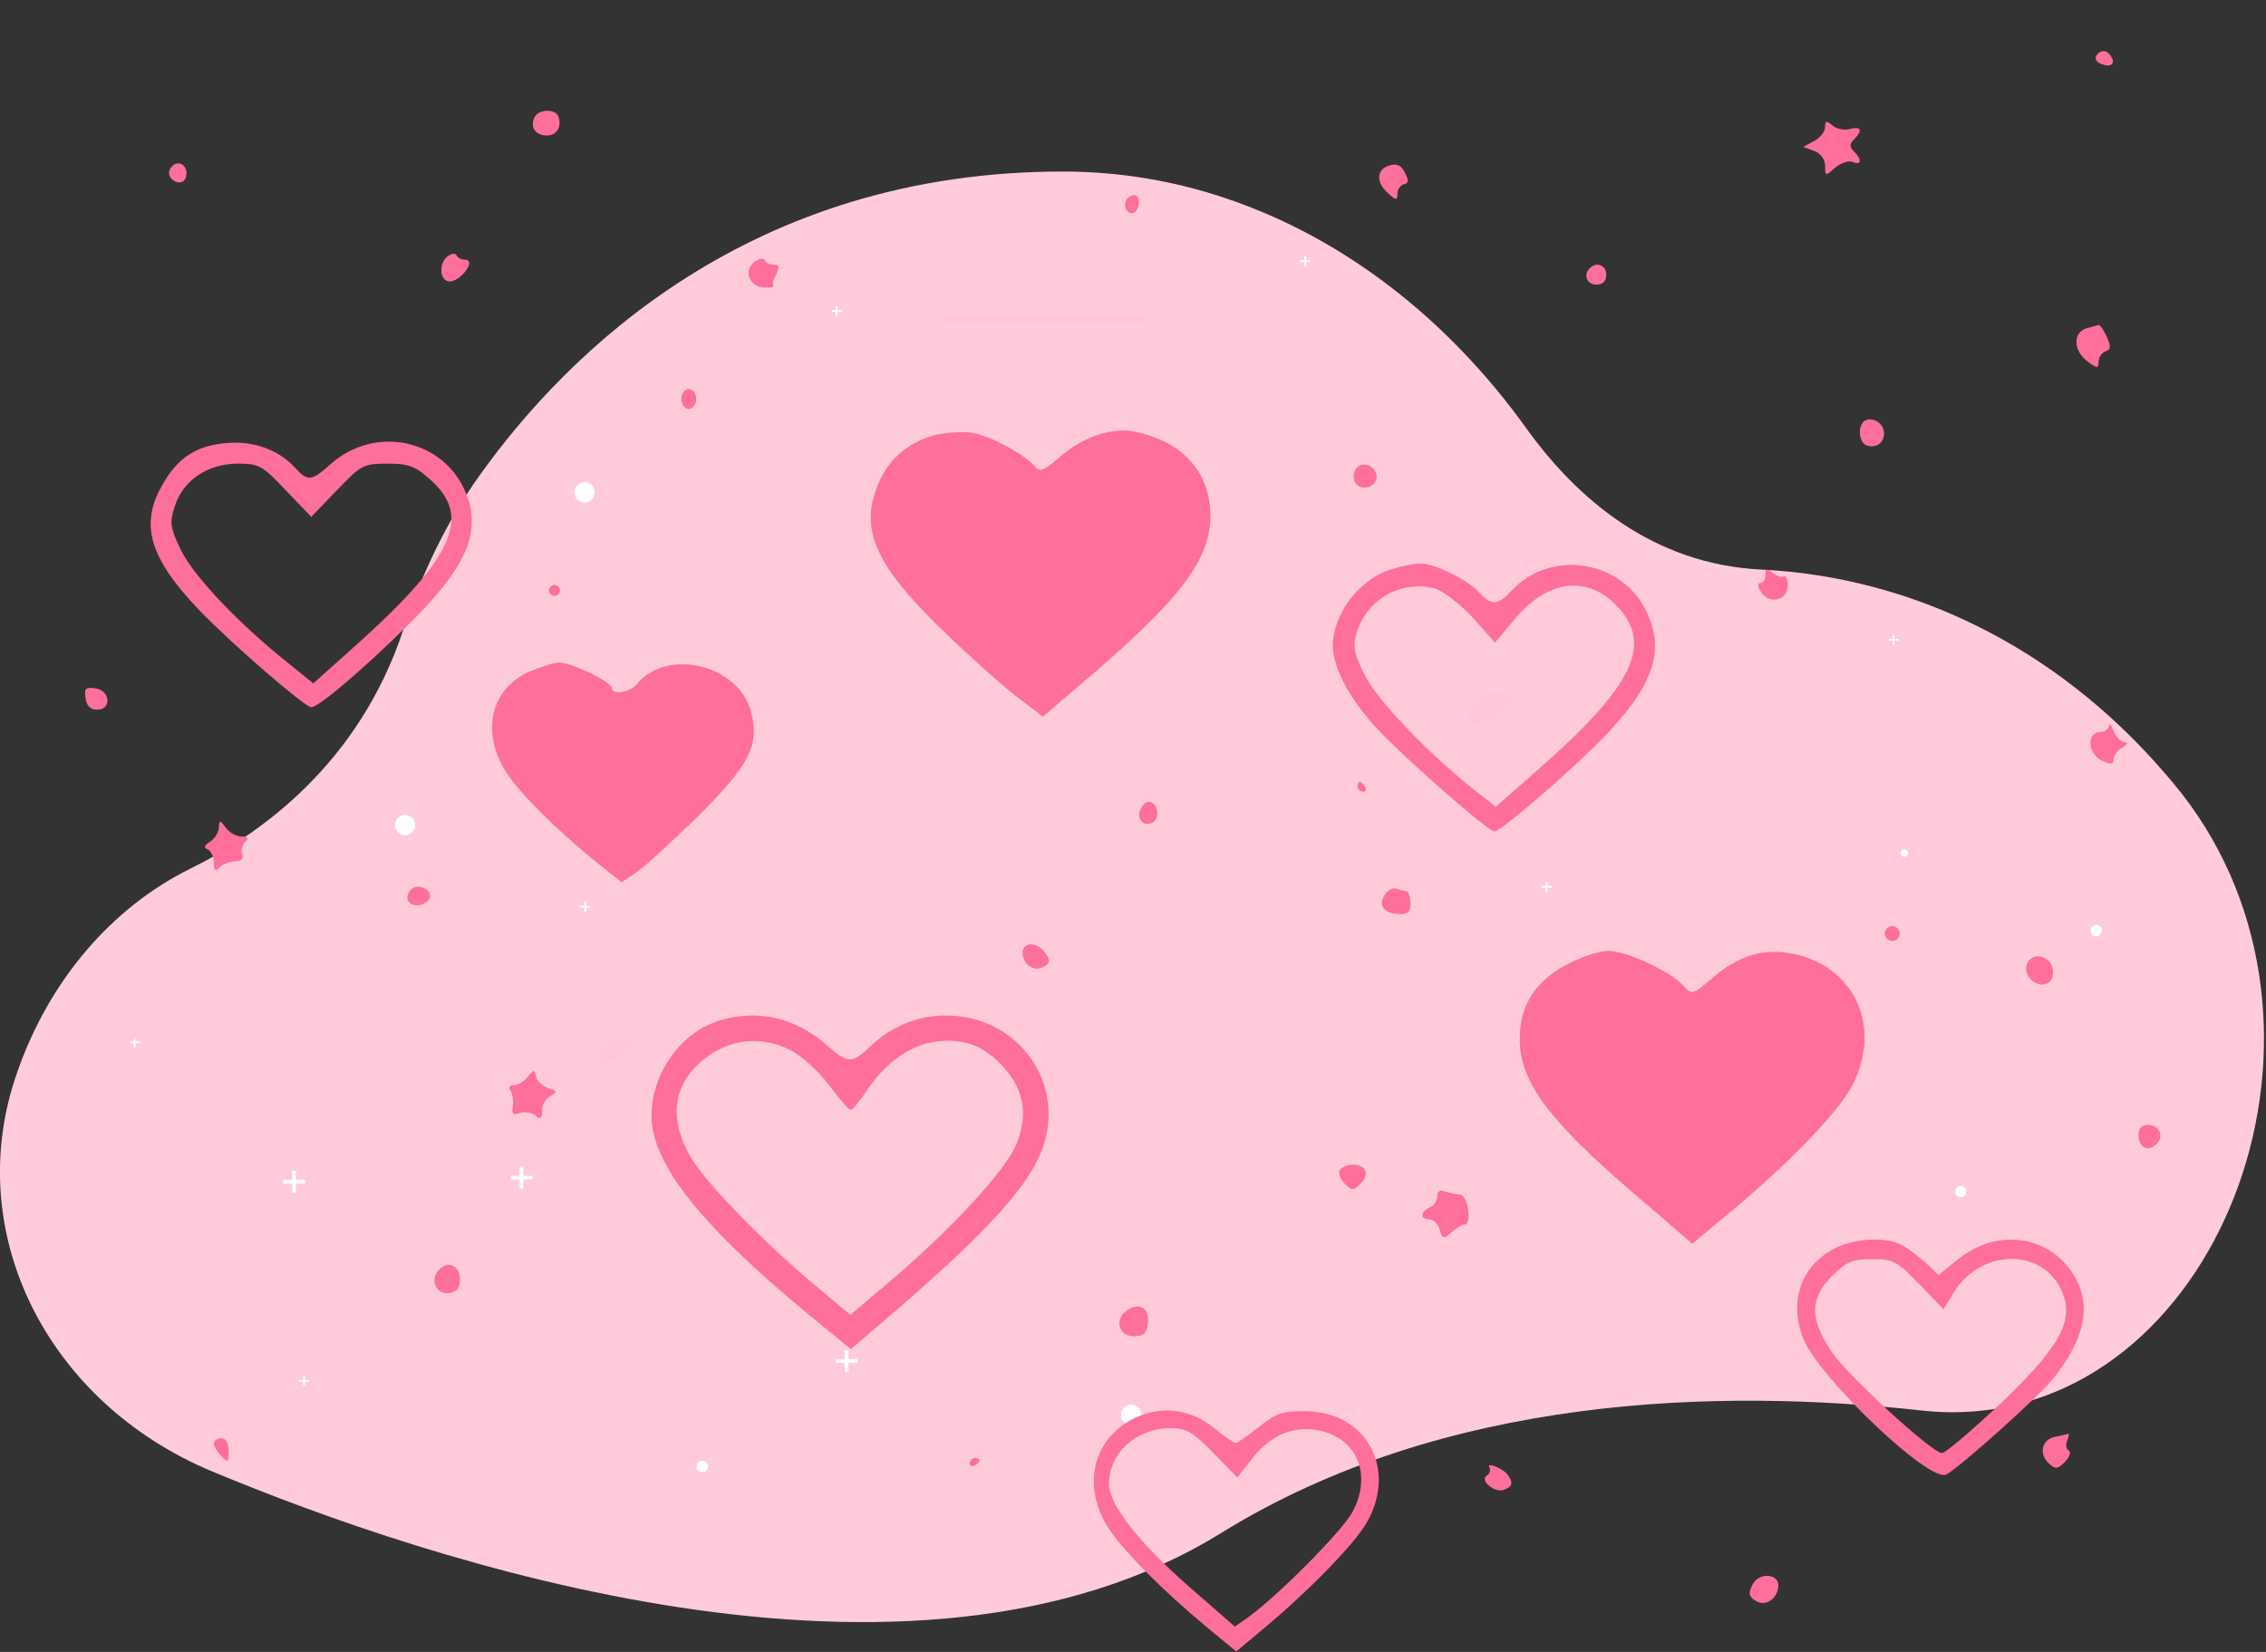 <svg width="480" height="350" viewBox="0 0 480 350" fill="none" xmlns="http://www.w3.org/2000/svg">
<rect x="0" y="0" width="480" height="350" fill="#333333" stroke="none"/>
<g clip-path="url(#clip0_2004_198)">
<path d="M418.66 298.996C414.764 299.331 410.844 299.279 406.958 298.84C364.239 294.121 306.066 295.463 258.644 324.82C193.061 365.413 90.28 330.662 44.941 311.756C10.3 297.316 -7.685 261.949 3.118 228.751C3.27 228.282 3.426 227.814 3.591 227.345C10.388 207.617 23.806 192.176 40.421 183.992C54.903 176.858 76.047 161.963 85.456 133.34C89.342 121.522 94.674 110.404 101.598 100.712C120.14 74.757 158.956 36.106 225.713 36.347C237.418 36.403 249.035 38.368 260.106 42.163C284.495 50.466 306.522 67.346 323.319 90.746C334.037 105.672 350.099 119.546 373.093 120.677C405.006 122.256 435.462 137.101 458.308 163.52C458.967 164.28 459.618 165.044 460.269 165.816C500.948 214.235 472.693 294.277 418.66 298.996Z" fill="#FFCBDB"/>
<path d="M85.806 176.96C86.996 176.96 87.961 175.996 87.961 174.807C87.961 173.618 86.996 172.654 85.806 172.654C84.616 172.654 83.652 173.618 83.652 174.807C83.652 175.996 84.616 176.96 85.806 176.96Z" fill="white"/>
<path d="M239.583 301.9C240.773 301.9 241.737 300.937 241.737 299.748C241.737 298.559 240.773 297.595 239.583 297.595C238.393 297.595 237.428 298.559 237.428 299.748C237.428 300.937 238.393 301.9 239.583 301.9Z" fill="white"/>
<path d="M148.753 311.925C149.418 311.925 149.957 311.387 149.957 310.722C149.957 310.058 149.418 309.519 148.753 309.519C148.088 309.519 147.549 310.058 147.549 310.722C147.549 311.387 148.088 311.925 148.753 311.925Z" fill="white"/>
<path d="M415.327 253.676C415.992 253.676 416.531 253.137 416.531 252.473C416.531 251.808 415.992 251.27 415.327 251.27C414.662 251.27 414.123 251.808 414.123 252.473C414.123 253.137 414.662 253.676 415.327 253.676Z" fill="white"/>
<path d="M346.466 145.619C347.131 145.619 347.67 145.08 347.67 144.416C347.67 143.752 347.131 143.213 346.466 143.213C345.801 143.213 345.262 143.752 345.262 144.416C345.262 145.08 345.801 145.619 346.466 145.619Z" fill="white"/>
<path d="M444.055 198.381C444.72 198.381 445.259 197.843 445.259 197.178C445.259 196.514 444.72 195.975 444.055 195.975C443.39 195.975 442.851 196.514 442.851 197.178C442.851 197.843 443.39 198.381 444.055 198.381Z" fill="white"/>
<path d="M123.828 106.47C125.018 106.47 125.983 105.506 125.983 104.317C125.983 103.128 125.018 102.164 123.828 102.164C122.638 102.164 121.673 103.128 121.673 104.317C121.673 105.506 122.638 106.47 123.828 106.47Z" fill="white"/>
<path d="M64.611 249.97H62.693V248.053H61.912V249.97H59.994V250.751H61.912V252.663H62.693V250.751H64.611V249.97Z" fill="white"/>
<path d="M112.772 249.126H110.854V247.209H110.073V249.126H108.155V249.906H110.073V251.819H110.854V249.906H112.772V249.126Z" fill="white"/>
<path d="M181.634 287.958H179.716V286.042H178.934V287.958H177.016V288.739H178.934V290.651H179.716V288.739H181.634V287.958Z" fill="white"/>
<path d="M277.545 55.172H276.671V54.298H276.316V55.172H275.441V55.527H276.316V56.401H276.671V55.527H277.545V55.172Z" fill="white"/>
<path d="M402.172 135.371H401.297V134.497H400.942V135.371H400.068V135.725H400.942V136.599H401.297V135.725H402.172V135.371Z" fill="white"/>
<path d="M328.663 187.711H327.789V186.837H327.434V187.711H326.559V188.065H327.434V188.939H327.789V188.065H328.663V187.711Z" fill="white"/>
<path d="M29.56 220.634H28.685V219.76H28.33V220.634H27.456V220.989H28.33V221.862H28.685V220.989H29.56V220.634Z" fill="white"/>
<path d="M65.469 292.391H64.594V291.517H64.24V292.391H63.365V292.745H64.24V293.619H64.594V292.745H65.469V292.391Z" fill="white"/>
<path d="M178.267 65.725H177.392V64.851H177.037V65.725H176.163V66.079H177.037V66.953H177.392V66.079H178.267V65.725Z" fill="white"/>
<path d="M125.036 191.932H124.162V191.058H123.807V191.932H122.932V192.286H123.807V193.16H124.162V192.286H125.036V191.932Z" fill="white"/>
<path d="M136.443 155.631H135.568V154.757H135.213V155.631H134.339V155.986H135.213V156.86H135.568V155.986H136.443V155.631Z" fill="white"/>
<g opacity="0.1">
<path opacity="0.1" d="M243.503 66.839H198.76V68.574H243.503V66.839Z" fill="black"/>
</g>
<g opacity="0.1">
<path opacity="0.1" d="M301.638 146.269C302.037 146.269 302.361 145.946 302.361 145.547C302.361 145.149 302.037 144.826 301.638 144.826C301.239 144.826 300.916 145.149 300.916 145.547C300.916 145.946 301.239 146.269 301.638 146.269Z" fill="black"/>
</g>
<g opacity="0.1">
<path opacity="0.1" d="M320.898 131.888C320.891 132.579 320.684 133.253 320.304 133.83C319.924 134.407 319.386 134.863 318.754 135.143C318.122 135.423 317.422 135.516 316.739 135.41C316.056 135.305 315.417 135.005 314.899 134.547C314.382 134.089 314.006 133.492 313.819 132.827C313.631 132.163 313.638 131.458 313.84 130.797C314.041 130.136 314.429 129.547 314.956 129.1C315.483 128.653 316.128 128.367 316.813 128.275V128.275C318.402 129.195 319.791 130.424 320.898 131.888Z" fill="black"/>
</g>
<g opacity="0.1">
<path opacity="0.1" d="M321.143 148.025C319.964 149.702 318.422 151.093 316.632 152.094C314.842 153.095 312.849 153.681 310.801 153.808C310.801 153.618 310.776 153.428 310.776 153.234C310.777 152.032 311.112 150.854 311.744 149.831C312.376 148.808 313.28 147.98 314.355 147.44C315.429 146.9 316.633 146.669 317.832 146.772C319.031 146.875 320.177 147.309 321.143 148.025V148.025Z" fill="black"/>
</g>
<g opacity="0.1">
<path opacity="0.1" d="M120.372 219.967C120.65 219.967 120.875 219.742 120.875 219.465C120.875 219.187 120.65 218.963 120.372 218.963C120.095 218.963 119.87 219.187 119.87 219.465C119.87 219.742 120.095 219.967 120.372 219.967Z" fill="black"/>
</g>
<g opacity="0.1">
<path opacity="0.1" d="M133.984 221.195C133.161 222.366 132.085 223.336 130.836 224.035C129.587 224.733 128.197 225.142 126.768 225.231C126.768 225.1 126.768 224.965 126.768 224.809C126.769 223.97 127.003 223.148 127.444 222.434C127.884 221.721 128.515 221.143 129.265 220.767C130.014 220.39 130.854 220.228 131.691 220.3C132.527 220.372 133.327 220.675 134.001 221.174L133.984 221.195Z" fill="black"/>
</g>
<path d="M403.41 181.531C403.839 181.531 404.187 181.183 404.187 180.754C404.187 180.325 403.839 179.978 403.41 179.978C402.98 179.978 402.632 180.325 402.632 180.754C402.632 181.183 402.98 181.531 403.41 181.531Z" fill="white"/>
</g>
<g clip-path="url(#clip1_2004_198)">
<path d="M444.018 11.851C443.702 12.483 444.123 13.22 445.071 13.537C447.073 14.379 448.232 13.537 447.178 11.956C446.335 10.482 444.861 10.482 444.018 11.851Z" fill="#FF6F9C"/>
<path d="M113.138 25.019C112.295 27.02 113.454 28.706 115.877 28.706C117.878 28.706 119.037 26.915 118.299 24.703C117.667 22.912 113.875 23.123 113.138 25.019Z" fill="#FF6F9C"/>
<path d="M386.606 26.915C386.606 27.863 385.553 29.233 384.289 29.864L381.971 31.129L384.289 31.971C385.658 32.498 386.606 33.762 386.606 35.132C386.606 37.344 386.712 37.344 388.713 35.553C389.767 34.605 391.452 33.973 392.4 34.289C394.296 35.132 394.507 33.867 392.716 32.077C391.768 31.129 391.768 30.497 392.716 29.549C394.613 27.652 394.296 26.704 391.874 27.336C390.715 27.652 389.029 27.336 388.187 26.599C386.923 25.546 386.606 25.546 386.606 26.915Z" fill="#FF6F9C"/>
<path d="M37.186 34.71C36.448 35.026 35.816 35.869 35.816 36.606C35.816 38.503 38.661 39.451 39.293 37.765C40.03 35.974 38.766 34.184 37.186 34.71Z" fill="#FF6F9C"/>
<path d="M294.432 35.026C291.588 35.764 291.377 38.503 293.905 40.82C295.696 42.506 296.012 42.506 296.012 41.031C296.012 40.188 296.644 39.24 297.382 39.029C298.435 38.819 298.435 38.187 297.592 36.606C296.855 35.026 295.907 34.605 294.432 35.026Z" fill="#FF6F9C"/>
<path d="M238.6 42.4C237.758 43.77 239.022 45.771 240.286 45.034C241.55 44.191 241.55 41.347 240.286 41.347C239.654 41.347 238.916 41.768 238.6 42.4Z" fill="#FF6F9C"/>
<path d="M94.808 54.304C92.596 56.095 93.333 60.203 95.756 59.571C98.179 58.939 100.707 55.041 98.6 55.041C97.758 55.041 96.915 54.62 96.704 54.093C96.494 53.567 95.651 53.672 94.808 54.304Z" fill="#FF6F9C"/>
<path d="M159.804 55.463C157.381 57.359 158.751 60.835 161.911 60.941C163.281 60.941 164.123 60.835 163.807 60.519C163.597 60.203 163.807 59.15 164.439 58.096C165.177 56.516 165.071 56.095 163.913 56.095C163.07 56.095 162.227 55.673 162.017 55.147C161.911 54.62 160.858 54.725 159.804 55.463Z" fill="#FF6F9C"/>
<path d="M336.779 56.832C335.305 58.202 336.147 60.309 338.149 60.309C339.518 60.309 340.256 59.571 340.256 58.202C340.256 56.2 338.149 55.357 336.779 56.832Z" fill="#FF6F9C"/>
<path d="M441.911 69.579C439.067 70.527 439.172 74.214 442.122 76.531C444.229 78.111 444.545 78.111 444.545 76.637C444.545 75.689 445.177 74.74 446.02 74.424C447.178 74.003 447.178 73.371 446.23 71.264C445.598 69.895 444.861 68.841 444.545 68.841C444.229 68.947 443.07 69.263 441.911 69.579Z" fill="#FF6F9C"/>
<path d="M144.319 84.537C144.319 85.696 145.056 86.644 145.899 86.644C146.742 86.644 147.479 85.696 147.479 84.537C147.479 83.379 146.742 82.43 145.899 82.43C145.056 82.43 144.319 83.379 144.319 84.537Z" fill="#FF6F9C"/>
<path d="M394.718 89.383C393.454 90.647 393.875 93.807 395.35 94.334C397.562 95.177 399.458 93.491 399.037 91.279C398.721 89.278 395.982 88.119 394.718 89.383Z" fill="#FF6F9C"/>
<path d="M198.676 92.016C192.987 93.386 188.668 96.757 186.351 101.813C181.926 111.505 184.876 118.984 198.57 132.468C203.837 137.63 211.001 144.161 214.477 146.9L220.903 151.851L229.646 144.372C249.977 127.096 256.403 118.563 256.403 109.293C256.403 100.128 250.609 93.597 240.497 91.49C235.756 90.436 229.646 92.438 224.695 96.652C220.903 99.917 220.271 100.128 219.007 98.653C217.005 96.23 209.526 92.227 205.944 91.701C204.259 91.385 200.993 91.595 198.676 92.016Z" fill="#FF6F9C"/>
<path d="M46.035 94.123C40.557 94.966 36.87 97.916 33.92 103.604C29.706 111.61 32.024 118.563 42.032 129.097C48.773 136.155 64.575 149.85 65.944 149.85C67.419 149.85 76.584 142.16 86.17 132.679C98.811 120.354 102.182 112.664 98.6 104.236C93.86 93.07 79.534 90.015 70.158 98.232C65.944 102.024 65.207 102.024 62.573 99.18C58.676 94.861 52.566 92.965 46.035 94.123ZM60.572 103.92L65.944 109.503L71.317 103.92C76.478 98.548 76.9 98.232 82.062 98.232C86.486 98.232 87.961 98.758 91.016 101.497C100.286 109.609 96.072 118.457 73.424 138.473L66.366 144.793L59.202 138.999C48.879 130.467 40.241 121.091 37.923 115.719C36.027 111.61 35.922 110.557 37.081 107.08C38.871 101.708 44.033 98.232 50.459 98.232C54.883 98.232 55.621 98.653 60.572 103.92Z" fill="#FF6F9C"/>
<path d="M286.953 99.812C286.531 100.76 286.742 102.024 287.374 102.656C288.954 104.236 292.009 102.761 291.588 100.655C291.166 98.232 287.795 97.6 286.953 99.812Z" fill="#FF6F9C"/>
<path d="M294.959 120.564C288.111 122.46 282.318 130.045 282.318 136.892C282.423 141.633 286.004 148.375 292.009 154.695C297.803 160.91 315.29 176.185 316.554 176.185C317.923 176.185 333.409 162.807 340.045 155.854C350.369 145.004 352.792 137.735 348.683 129.413C343.416 118.563 328.457 116.351 320.241 125.094C317.186 128.36 315.922 128.36 313.288 125.515C310.865 122.777 303.702 119.3 300.752 119.406C299.594 119.406 296.96 119.932 294.959 120.564ZM311.919 130.783L316.659 136.155L320.767 131.309C327.825 122.777 336.147 121.723 342.573 128.465C350.263 136.576 345.944 145.425 325.613 163.228L316.87 170.918L312.656 167.652C302.122 159.33 291.798 148.375 289.059 143.002C286.637 138.051 286.531 136.892 287.479 133.732C289.797 126.78 296.96 122.882 303.913 124.673C305.704 125.199 309.18 127.938 311.919 130.783Z" fill="#FF6F9C"/>
<path d="M373.965 121.828C373.965 122.777 373.439 123.514 372.912 123.514C372.28 123.514 372.28 124.251 373.017 125.41C374.808 128.254 378.706 127.201 378.706 124.041C378.706 122.671 378.284 121.828 377.863 122.144C377.442 122.46 376.388 122.039 375.546 121.407C374.281 120.354 373.965 120.459 373.965 121.828Z" fill="#FF6F9C"/>
<path d="M116.509 124.462C116.087 124.989 116.298 125.726 116.825 126.042C117.351 126.463 118.089 126.253 118.405 125.726C118.826 125.199 118.615 124.462 118.089 124.146C117.562 123.725 116.825 123.935 116.509 124.462Z" fill="#FF6F9C"/>
<path d="M111.979 142.37C103.868 146.057 101.866 155.222 107.238 163.649C110.293 168.284 117.457 175.448 126.621 182.927L131.678 186.93L134.522 185.034C136.208 183.98 142.001 178.608 147.69 173.13C158.962 161.859 160.963 157.856 159.067 150.692C156.328 140.79 141.369 137.208 134.944 144.898C133.469 146.795 129.571 147.321 129.571 145.741C129.571 144.477 121.038 140.369 118.405 140.369C117.351 140.369 114.402 141.317 111.979 142.37Z" fill="#FF6F9C"/>
<path d="M18.119 147.953C18.329 149.533 19.172 150.376 20.542 150.376C23.702 150.376 23.386 146.268 20.226 145.846C18.119 145.53 17.803 145.846 18.119 147.953Z" fill="#FF6F9C"/>
<path d="M446.757 153.747C446.652 154.485 445.809 155.117 444.861 155.117C441.911 155.117 442.227 159.646 445.177 161.121C447.178 162.069 447.705 161.964 447.705 160.91C447.705 160.068 448.548 158.909 449.601 158.382C450.655 157.75 450.865 157.223 450.023 157.223C449.285 157.223 448.232 156.17 447.705 154.801C447.178 153.537 446.757 153.115 446.757 153.747Z" fill="#FF6F9C"/>
<path d="M287.585 166.704C287.585 167.231 288.111 167.758 288.743 167.758C289.27 167.758 289.481 167.231 289.165 166.704C288.849 166.072 288.322 165.651 288.006 165.651C287.795 165.651 287.585 166.072 287.585 166.704Z" fill="#FF6F9C"/>
<path d="M241.55 171.55C240.707 173.657 242.393 175.342 244.289 174.184C245.869 173.13 245.132 169.865 243.341 169.865C242.709 169.865 241.971 170.602 241.55 171.55Z" fill="#FF6F9C"/>
<path d="M46.351 175.342C46.351 176.29 45.508 177.66 44.56 178.292C43.19 179.135 43.085 179.661 44.033 179.977C44.665 180.293 45.297 181.558 45.297 182.822C45.297 184.507 45.613 184.718 46.561 183.77C47.299 183.032 48.773 182.506 49.827 182.506C51.091 182.506 51.618 181.979 51.302 181.031C50.986 180.293 51.302 179.029 51.934 178.397C52.776 177.555 52.566 177.239 51.196 177.239C50.038 177.239 48.563 176.396 47.825 175.342C46.561 173.657 46.456 173.657 46.351 175.342Z" fill="#FF6F9C"/>
<path d="M87.118 188.405C85.433 190.09 86.486 192.092 88.804 191.776C90.068 191.565 91.121 190.722 91.121 189.88C91.121 188.194 88.382 187.246 87.118 188.405Z" fill="#FF6F9C"/>
<path d="M293.273 189.669C291.798 191.881 293.273 193.672 296.644 193.672C298.33 193.672 298.856 193.04 298.751 191.249C298.751 189.88 298.33 188.826 297.908 188.826C297.592 188.826 296.644 188.616 295.801 188.299C295.064 187.983 293.905 188.616 293.273 189.669Z" fill="#FF6F9C"/>
<path d="M399.248 197.78C399.248 198.623 399.985 199.36 400.828 199.36C401.67 199.36 402.408 198.623 402.408 197.78C402.408 196.938 401.67 196.2 400.828 196.2C399.985 196.2 399.248 196.938 399.248 197.78Z" fill="#FF6F9C"/>
<path d="M216.689 201.257C216.162 203.574 218.48 205.892 220.587 205.049C222.483 204.312 222.588 203.574 221.43 201.889C219.955 199.782 217.216 199.466 216.689 201.257Z" fill="#FF6F9C"/>
<path d="M331.828 204.417C325.087 207.893 321.821 213.266 321.926 220.429C322.032 229.383 328.352 237.705 346.471 253.19L358.48 263.514L366.17 257.088C378.706 246.764 389.556 235.493 392.4 229.91C398.932 217.163 392.506 203.995 378.706 201.889C372.912 201.046 368.066 202.626 362.694 207.261C358.48 210.843 358.375 210.843 356.584 208.841C353.845 205.786 344.575 201.467 340.677 201.467C338.886 201.467 334.883 202.731 331.828 204.417Z" fill="#FF6F9C"/>
<path d="M429.376 204.206C428.427 206.524 431.166 209.368 433.484 208.42C434.537 208.104 435.064 206.84 434.853 205.47C434.432 202.415 430.429 201.573 429.376 204.206Z" fill="#FF6F9C"/>
<path d="M152.43 216.215C144.214 218.743 138.104 227.276 137.998 236.336C137.998 246.448 148.217 259.406 170.971 278.262L180.241 285.847L186.772 280.263C209.842 260.564 218.796 250.557 221.324 241.813C225.117 228.224 214.898 215.162 200.466 215.162C194.357 215.162 188.879 217.374 184.138 221.904C180.451 225.38 179.609 225.38 175.079 221.377C168.442 215.583 160.542 213.792 152.43 216.215ZM167.494 222.536C169.812 223.695 173.499 227.065 175.606 229.91C177.818 232.859 179.819 235.177 180.241 235.177C180.557 235.177 182.137 233.281 183.612 231.069C187.615 225.064 192.987 221.272 198.57 220.64C204.47 220.008 208.683 221.693 212.792 226.328C216.9 231.069 217.743 236.125 215.425 242.129C213.318 247.607 202.047 259.932 189.09 270.993L180.135 278.578L173.604 273.1C162.227 263.725 149.481 250.662 146.321 245.184C141.896 237.6 142.423 230.752 147.69 225.696C153.378 220.218 160.752 219.059 167.494 222.536Z" fill="#FF6F9C"/>
<path d="M111.768 228.119C111.031 229.172 109.661 229.91 108.819 229.91C107.871 229.91 107.66 230.436 108.187 231.174C108.608 231.911 108.819 233.491 108.608 234.545C108.397 236.02 108.713 236.336 110.083 235.809C111.136 235.493 112.611 235.704 113.348 236.336C114.507 237.284 114.823 237.073 114.823 235.388C114.823 234.123 115.561 232.754 116.614 232.227C118.089 231.279 118.089 231.174 116.087 230.542C114.928 230.12 113.77 229.067 113.559 228.119C113.243 226.539 113.138 226.539 111.768 228.119Z" fill="#FF6F9C"/>
<path d="M452.972 240.339C452.972 243.078 454.763 244.131 456.659 242.551C458.555 240.971 457.502 238.337 454.974 238.337C453.71 238.337 452.972 239.075 452.972 240.339Z" fill="#FF6F9C"/>
<path d="M283.792 247.923C283.476 248.555 283.898 249.819 284.846 250.768C286.426 252.348 286.637 252.348 288.217 250.768C290.218 248.766 289.375 246.764 286.531 246.764C285.478 246.764 284.214 247.291 283.792 247.923Z" fill="#FF6F9C"/>
<path d="M304.439 253.506C304.439 254.454 303.702 255.508 302.859 255.824C300.858 256.667 300.752 258.352 302.754 258.352C303.597 258.352 304.65 259.3 304.966 260.564C305.598 262.566 305.809 262.566 307.494 261.091C308.548 260.143 309.812 259.406 310.444 259.406C310.971 259.406 311.287 257.931 310.971 256.245C310.76 254.454 309.917 253.085 309.18 253.085C308.442 253.085 307.073 252.769 306.125 252.453C304.966 252.032 304.439 252.348 304.439 253.506Z" fill="#FF6F9C"/>
<path d="M388.924 264.357C381.655 267.938 378.917 275.418 381.866 283.424C385.132 291.746 408.834 314.394 412.31 312.393C415.365 310.707 431.904 295.854 434.853 292.167C441.701 283.634 443.175 276.576 439.278 270.15C434.116 261.723 423.16 260.143 414.944 266.674L410.625 270.15L407.886 267.517C406.306 266.147 403.988 264.357 402.724 263.725C399.458 262.039 392.927 262.355 388.924 264.357ZM406.516 272.047L411.678 277.419L413.785 273.943C420 263.935 433.8 264.462 437.171 274.68C439.067 280.474 435.696 286.057 423.266 297.856C417.366 303.333 412.099 307.863 411.362 307.863C409.255 307.863 391.242 291.324 387.871 286.268C383.341 279.315 383.341 275.102 388.081 270.361C391.136 267.306 392.4 266.78 396.614 266.78C401.038 266.78 401.881 267.201 406.516 272.047Z" fill="#FF6F9C"/>
<path d="M92.807 269.202C91.016 271.415 92.49 274.364 95.229 273.943C96.81 273.732 97.442 272.889 97.442 270.993C97.442 268.044 94.703 266.99 92.807 269.202Z" fill="#FF6F9C"/>
<path d="M238.6 277.735C235.967 279.631 237.02 283.108 240.181 283.108C242.287 283.108 242.919 282.476 243.13 280.369C243.552 277.103 241.234 275.734 238.6 277.735Z" fill="#FF6F9C"/>
<path d="M240.497 300.384C231.542 304.597 229.014 314.816 234.808 323.77C237.968 328.615 245.974 336.727 255.982 345.049L261.881 349.895L267.043 345.576C276.629 337.675 286.637 327.457 289.375 322.822C296.117 311.445 289.586 299.12 276.629 299.014C271.783 298.909 270.308 299.436 266.727 302.28C264.304 304.176 262.092 305.756 261.776 305.756C261.46 305.756 259.353 304.387 257.246 302.596C252.084 298.488 246.29 297.75 240.497 300.384ZM257.035 307.863L262.092 313.025L264.936 309.443C268.728 304.387 273.258 302.28 278.42 302.912C287.163 304.071 290.85 312.077 286.531 320.293C284.214 324.507 270.941 337.886 264.304 342.731L261.565 344.628L251.663 335.989C241.129 326.719 234.913 318.713 234.913 314.5C234.913 307.863 240.602 302.701 247.871 302.596C251.347 302.596 252.611 303.333 257.035 307.863Z" fill="#FF6F9C"/>
<path d="M435.485 304.387C432.536 304.913 431.798 307.863 433.905 309.97C435.38 311.339 435.801 311.339 437.381 309.759C438.435 308.706 438.751 307.652 438.224 307.336C437.698 307.02 437.487 306.072 437.908 305.23C438.224 304.387 438.33 303.755 438.119 303.755C437.908 303.86 436.644 304.176 435.485 304.387Z" fill="#FF6F9C"/>
<path d="M45.297 305.862C45.297 306.494 46.035 307.652 46.877 308.495C48.247 309.97 48.458 309.865 48.458 307.442C48.458 305.756 47.825 304.703 46.877 304.703C46.035 304.703 45.297 305.23 45.297 305.862Z" fill="#FF6F9C"/>
<path d="M205.418 310.075C205.418 310.602 205.944 310.813 206.471 310.497C207.103 310.181 207.524 309.654 207.524 309.338C207.524 309.127 207.103 308.916 206.471 308.916C205.944 308.916 205.418 309.443 205.418 310.075Z" fill="#FF6F9C"/>
<path d="M315.5 310.918C315.816 311.445 315.606 312.182 314.974 312.603C313.288 313.657 316.659 316.396 318.555 315.658C320.451 314.921 320.557 314.184 319.398 312.498C318.45 311.129 314.658 309.654 315.5 310.918Z" fill="#FF6F9C"/>
<path d="M371.226 335.779C370.278 337.57 370.489 338.307 371.858 339.15C373.86 340.519 376.494 338.834 376.704 336.095C376.915 333.356 372.491 333.04 371.226 335.779Z" fill="#FF6F9C"/>
</g>
<defs>
<clipPath id="clip0_2004_198">
<rect width="479.571" height="343.679" fill="white"/>
</clipPath>
<clipPath id="clip1_2004_198">
<rect width="440.858" height="339.729" fill="white" transform="translate(17.381 10.271)"/>
</clipPath>
</defs>
</svg>
